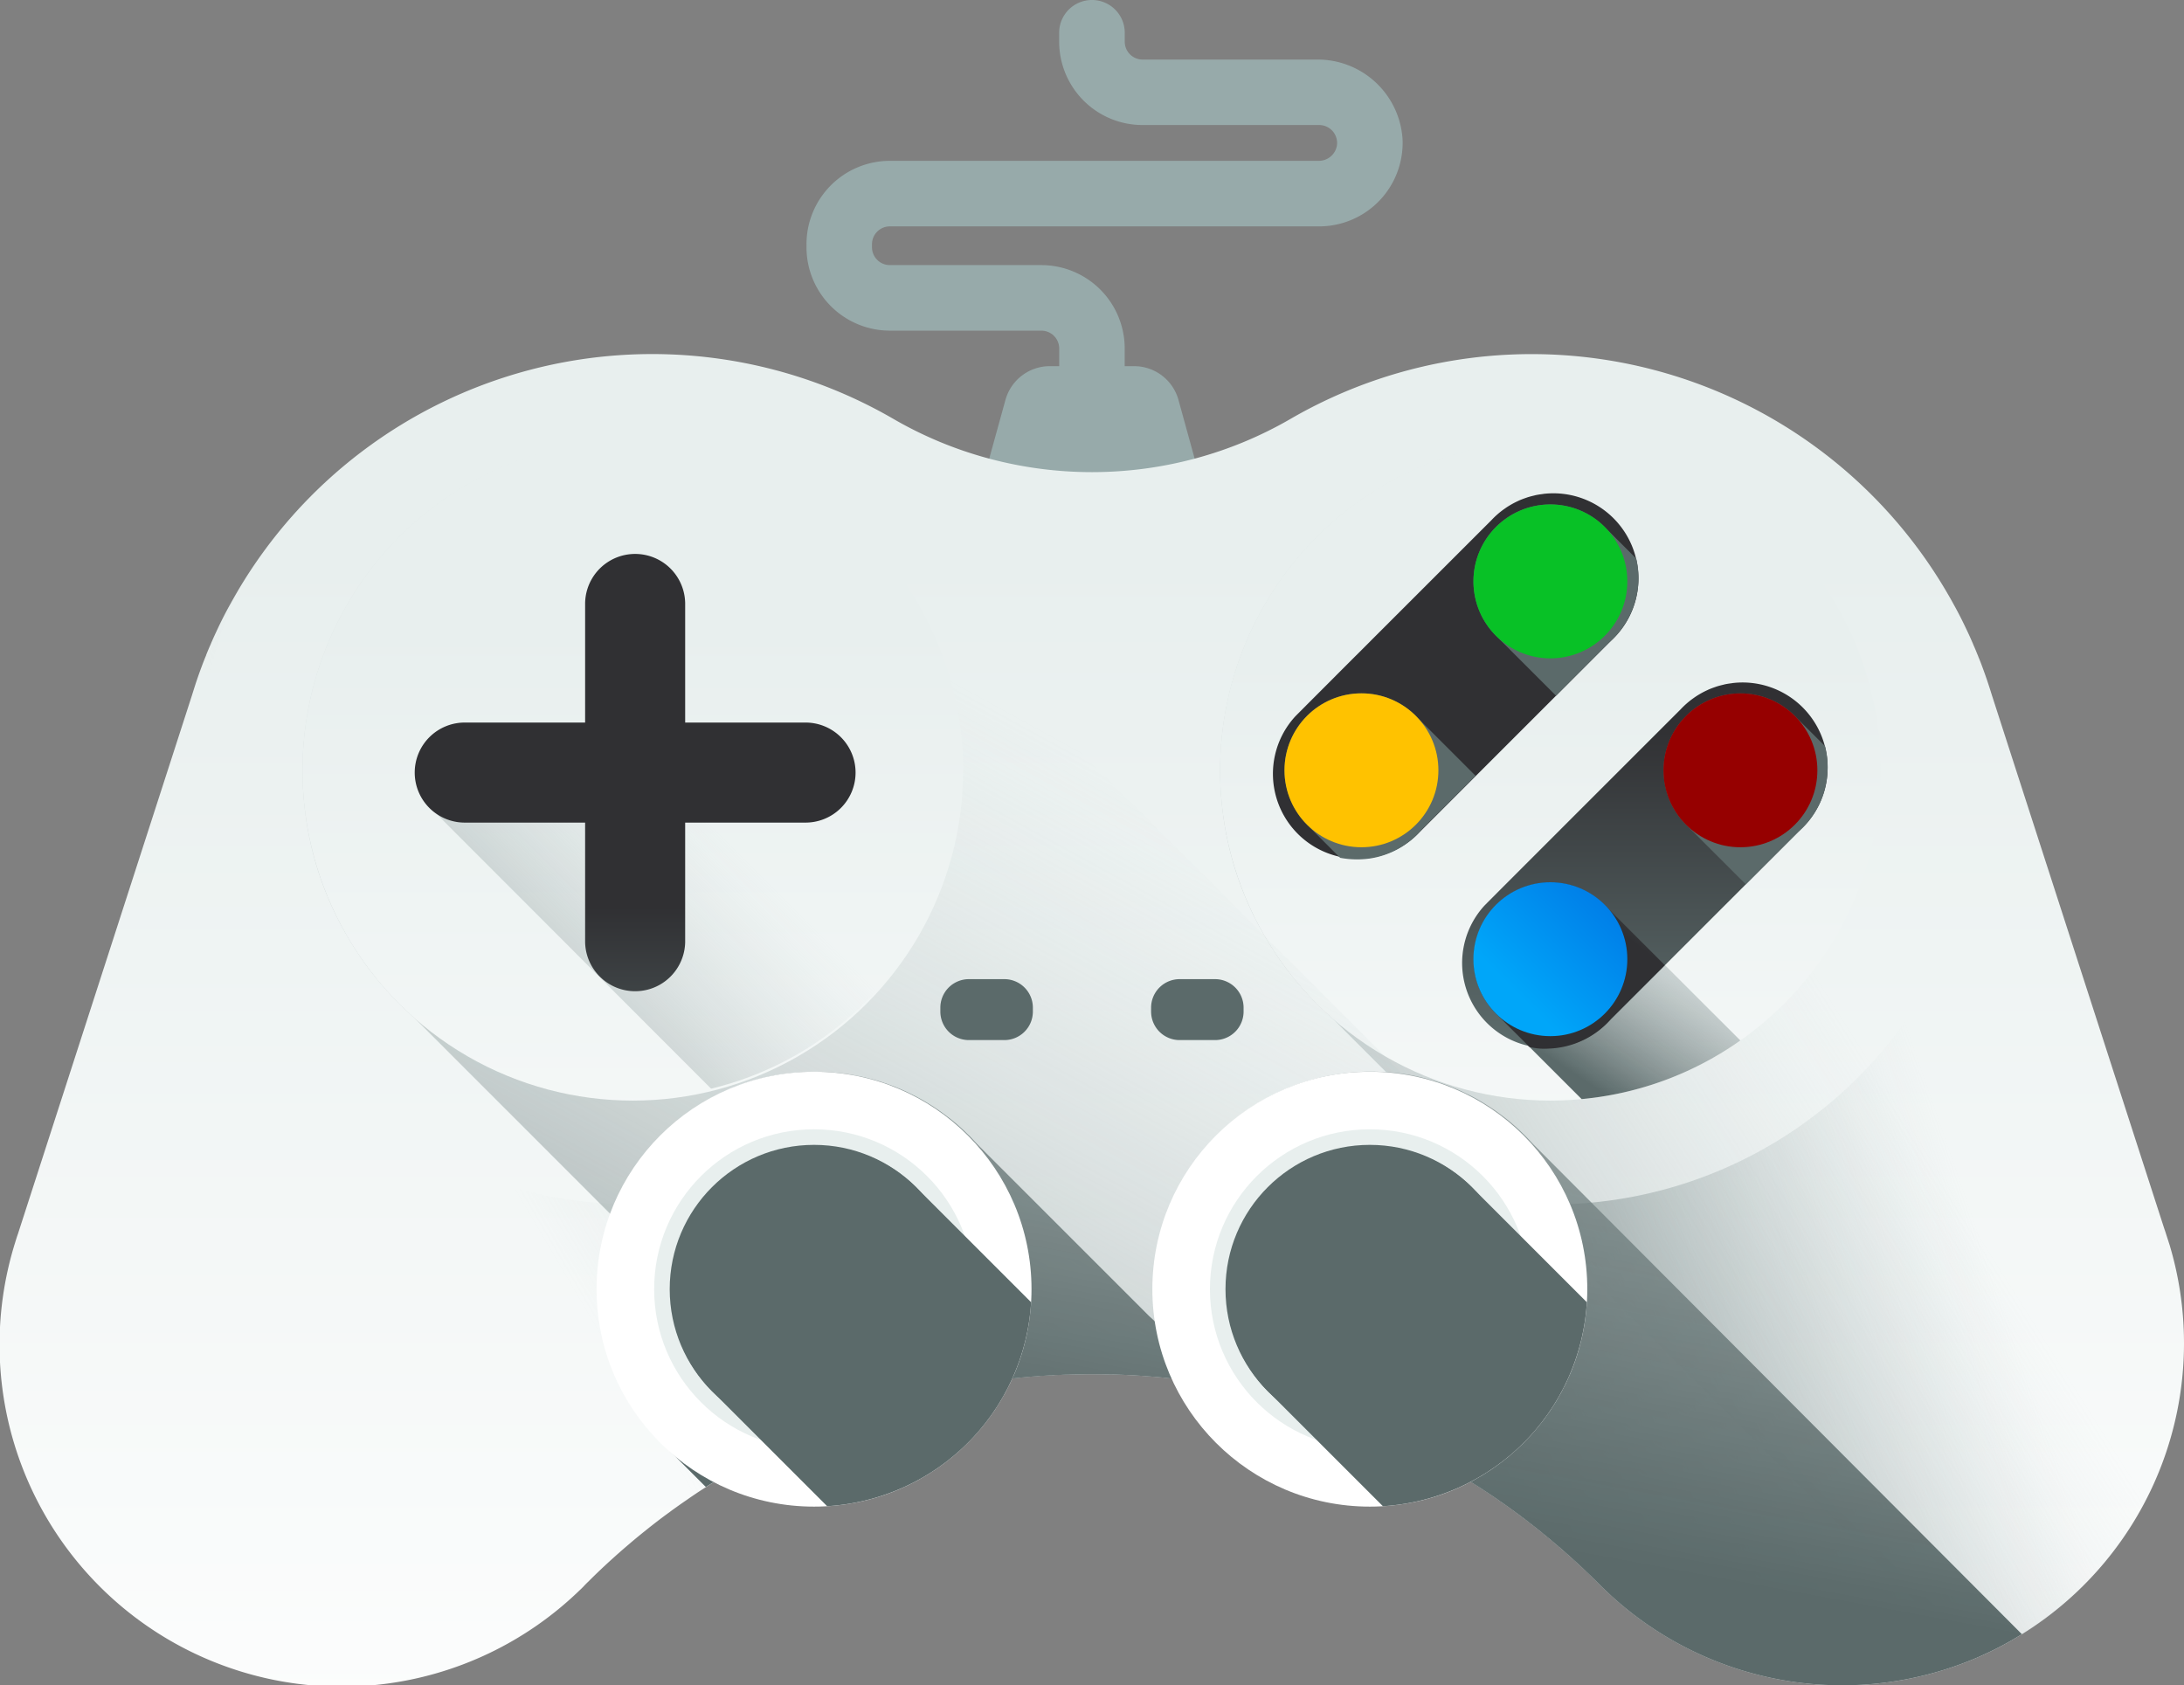 <svg xmlns="http://www.w3.org/2000/svg" xmlns:xlink="http://www.w3.org/1999/xlink" width="142.318" height="109.832" viewBox="0 0 142.318 109.832">
  <rect x="0" y="0" width="142.318" height="109.832" fill="#808080" stroke="none"/>
  <defs>
    <linearGradient id="linear-gradient" x1="0.362" y1="2.795" x2="0.362" y2="4.487" gradientUnits="objectBoundingBox">
      <stop offset="0" stop-color="#97aaaa"/>
      <stop offset="1" stop-color="#e8efee"/>
    </linearGradient>
    <linearGradient id="linear-gradient-2" x1="0.155" y1="5.968" x2="0.155" y2="6.877" xlink:href="#linear-gradient"/>
    <linearGradient id="linear-gradient-3" x1="0.463" y1="1.146" x2="0.463" y2="0.151" gradientUnits="objectBoundingBox">
      <stop offset="0" stop-color="#fff"/>
      <stop offset="1" stop-color="#e8efee"/>
    </linearGradient>
    <linearGradient id="linear-gradient-4" x1="0.244" y1="0.069" x2="1.112" y2="-0.598" gradientUnits="objectBoundingBox">
      <stop offset="0" stop-color="#c2cece" stop-opacity="0"/>
      <stop offset="0.179" stop-color="#afbcbc" stop-opacity="0.18"/>
      <stop offset="1" stop-color="#5b6a6a"/>
    </linearGradient>
    <linearGradient id="linear-gradient-5" x1="0.512" y1="0.05" x2="-0.128" y2="0.34" xlink:href="#linear-gradient-4"/>
    <linearGradient id="linear-gradient-6" x1="0.488" y1="0.274" x2="-0.258" y2="0.864" xlink:href="#linear-gradient-4"/>
    <linearGradient id="linear-gradient-7" x1="0.334" y1="1.575" x2="0.334" y2="0.329" xlink:href="#linear-gradient-3"/>
    <linearGradient id="linear-gradient-8" x1="0.376" y1="0.184" x2="-0.162" y2="0.91" xlink:href="#linear-gradient-4"/>
    <linearGradient id="linear-gradient-9" x1="0.42" y1="1.714" x2="0.42" y2="0.282" xlink:href="#linear-gradient-3"/>
    <linearGradient id="linear-gradient-10" x1="0.619" y1="0.569" x2="-0.044" y2="1.231" xlink:href="#linear-gradient-4"/>
    <linearGradient id="linear-gradient-11" x1="0.38" y1="1.403" x2="0.38" y2="0.808" gradientUnits="objectBoundingBox">
      <stop offset="0" stop-color="#5b6a6a"/>
      <stop offset="1" stop-color="#303033"/>
    </linearGradient>
    <linearGradient id="linear-gradient-12" x1="0.686" y1="-1.789" x2="-0.249" y2="0.383" xlink:href="#linear-gradient-4"/>
    <linearGradient id="linear-gradient-13" x1="0.353" y1="-0.847" x2="0.353" y2="-1.653" xlink:href="#linear-gradient-3"/>
    <linearGradient id="linear-gradient-14" x1="0.3" y1="-2.144" x2="0.3" y2="-1.279" xlink:href="#linear-gradient"/>
    <linearGradient id="linear-gradient-15" x1="0.616" y1="-2.074" x2="0.031" y2="-1.488" xlink:href="#linear-gradient-4"/>
    <linearGradient id="linear-gradient-16" x1="0.278" y1="-1.758" x2="0.278" y2="-2.622" xlink:href="#linear-gradient-11"/>
    <linearGradient id="linear-gradient-17" x1="0.273" y1="-0.847" x2="0.273" y2="-1.653" xlink:href="#linear-gradient-3"/>
    <linearGradient id="linear-gradient-18" x1="0.191" y1="-2.144" x2="0.191" y2="-1.279" xlink:href="#linear-gradient"/>
    <linearGradient id="linear-gradient-19" x1="0.52" y1="-2.074" x2="-0.065" y2="-1.488" xlink:href="#linear-gradient-4"/>
    <linearGradient id="linear-gradient-20" x1="0.158" y1="-1.758" x2="0.158" y2="-2.622" xlink:href="#linear-gradient-11"/>
    <linearGradient id="linear-gradient-21" x1="0.216" y1="1.966" x2="0.216" y2="1.119" xlink:href="#linear-gradient-11"/>
    <linearGradient id="linear-gradient-22" x1="0.221" y1="-0.586" x2="-0.436" y2="0.222" xlink:href="#linear-gradient-4"/>
    <linearGradient id="linear-gradient-23" x1="0.184" y1="0.965" x2="0.184" y2="0.119" xlink:href="#linear-gradient-11"/>
    <linearGradient id="linear-gradient-24" x1="0.242" y1="0.878" x2="-0.567" y2="1.534" xlink:href="#linear-gradient-4"/>
    <linearGradient id="linear-gradient-25" x1="0.368" y1="1.181" x2="-0.1" y2="1.583" xlink:href="#linear-gradient-11"/>
    <linearGradient id="linear-gradient-26" x1="0.38" y1="-0.85" x2="-0.023" y2="-0.387" xlink:href="#linear-gradient-11"/>
    <linearGradient id="linear-gradient-27" x1="0.239" y1="1.691" x2="-0.562" y2="2.492" xlink:href="#linear-gradient-4"/>
    <linearGradient id="linear-gradient-28" x1="-0.441" y1="-0.001" x2="0.333" y2="-0.776" gradientUnits="objectBoundingBox">
      <stop offset="0" stop-color="#00a6f9"/>
      <stop offset="1" stop-color="#0071e2"/>
    </linearGradient>
    <linearGradient id="linear-gradient-29" x1="0.274" y1="0.627" x2="-0.528" y2="1.428" xlink:href="#linear-gradient-4"/>
    <linearGradient id="linear-gradient-30" x1="0.441" y1="3.089" x2="-0.026" y2="3.492" xlink:href="#linear-gradient-11"/>
    <linearGradient id="linear-gradient-31" x1="0.441" y1="1.357" x2="0.038" y2="1.82" xlink:href="#linear-gradient-11"/>
    <linearGradient id="linear-gradient-32" x1="-0.441" y1="4.755" x2="0.333" y2="3.981" gradientUnits="objectBoundingBox">
      <stop offset="0" stop-color="#7bd101"/>
      <stop offset="0.262" stop-color="#5ccd0b"/>
      <stop offset="1" stop-color="#08c126"/>
    </linearGradient>
    <linearGradient id="linear-gradient-33" x1="-0.365" y1="2.377" x2="0.41" y2="1.603" gradientUnits="objectBoundingBox">
      <stop offset="0" stop-color="#ffcf95"/>
      <stop offset="0.427" stop-color="#ffc954"/>
      <stop offset="1" stop-color="#ffc200"/>
    </linearGradient>
    <linearGradient id="linear-gradient-34" x1="-0.518" y1="2.377" x2="0.256" y2="1.603" gradientUnits="objectBoundingBox">
      <stop offset="0" stop-color="#d63305"/>
      <stop offset="1" stop-color="#960000"/>
    </linearGradient>
    <linearGradient id="linear-gradient-35" x1="-0.307" y1="-2.559" x2="-0.307" y2="-4.24" xlink:href="#linear-gradient-11"/>
    <linearGradient id="linear-gradient-36" x1="-0.45" y1="-2.559" x2="-0.45" y2="-4.24" xlink:href="#linear-gradient-11"/>
  </defs>
  <g id="games" transform="translate(0 -58.435)">
    <path id="Path_304" data-name="Path 304" d="M209.8,85.03h-4.271V81.148a1.165,1.165,0,0,0-1.165-1.165h-9.867a5.436,5.436,0,0,1-5.436-5.436v-.194a5.436,5.436,0,0,1,5.436-5.436h27.929a1.2,1.2,0,0,0,1.188-.933,1.167,1.167,0,0,0-1.142-1.4H210.962a5.436,5.436,0,0,1-5.436-5.436V60.57a2.135,2.135,0,0,1,2.135-2.135h0A2.135,2.135,0,0,1,209.8,60.57v.582a1.165,1.165,0,0,0,1.165,1.165h11.35a5.54,5.54,0,0,1,5.586,5.162,5.441,5.441,0,0,1-5.429,5.709H194.494a1.165,1.165,0,0,0-1.165,1.165v.194a1.165,1.165,0,0,0,1.165,1.165h9.867a5.436,5.436,0,0,1,5.436,5.436v3.883h0Z" transform="translate(-136.507)" fill="url(#linear-gradient)"/>
    <path id="Path_305" data-name="Path 305" d="M243.7,153.9H228.322l2.054-7.437a3,3,0,0,1,2.895-2.2h5.48a3,3,0,0,1,2.9,2.2Z" transform="translate(-164.857 -61.965)" fill="url(#linear-gradient-2)"/>
    <path id="Path_306" data-name="Path 306" d="M141.413,199.626a22.3,22.3,0,0,1-9.66,25.252,21.205,21.205,0,0,1-2.5,1.34q-.326.151-.664.291a22.307,22.307,0,0,1-24.27-4.787l-.039-.039-.012-.012-.163-.163c-.148-.148-.295-.291-.443-.435s-.295-.287-.446-.427c-.132-.128-.268-.252-.4-.373-.085-.081-.175-.163-.26-.241-.035-.031-.074-.062-.109-.093a.233.233,0,0,0-.031-.031c-.12-.109-.241-.213-.361-.322-.221-.194-.443-.388-.668-.578-.256-.221-.52-.439-.78-.648-.035-.031-.078-.062-.116-.1a.186.186,0,0,0-.019-.015l-.008-.008s-.008,0-.015-.012l-.225-.178-.058-.046q-.239-.192-.478-.373a.635.635,0,0,0-.058-.043c-.043-.039-.089-.074-.136-.109l-.093-.07a.7.7,0,0,0-.066-.05c-.132-.105-.268-.2-.4-.3-.058-.046-.12-.089-.182-.132-.105-.081-.213-.159-.322-.237-.031-.023-.062-.046-.093-.066-.148-.109-.291-.21-.443-.315-.074-.05-.143-.1-.217-.148a.151.151,0,0,0-.05-.035c-.027-.019-.05-.039-.078-.058h0c-.361-.249-.726-.489-1.091-.726-.093-.062-.187-.12-.284-.183-.078-.05-.159-.1-.241-.148a.357.357,0,0,0-.089-.054v0h0c-.039-.027-.081-.054-.124-.081l-.268-.163c-.136-.085-.272-.167-.412-.245s-.264-.163-.4-.241c-.012-.008-.023-.012-.035-.019s-.05-.031-.081-.046l-.143-.081c-.295-.171-.59-.334-.889-.5,0,0-.012,0-.015-.012h0c-.3-.163-.61-.326-.916-.481-.178-.093-.357-.182-.536-.272-.151-.078-.3-.152-.458-.225a.156.156,0,0,0-.035-.019s0,0,0,0c-.116-.058-.229-.113-.346-.167a.054.054,0,0,0-.023-.008c-.085-.043-.175-.085-.264-.128l-.567-.256c-.085-.043-.175-.081-.26-.116l-.225-.1a.051.051,0,0,0-.031-.012.015.015,0,0,0-.015-.008c-.043-.019-.089-.039-.132-.062-.078-.031-.159-.066-.241-.1l-.113-.046h0c-.019-.008-.039-.019-.054-.027h0c-.089-.039-.178-.074-.268-.109-.05-.023-.1-.043-.148-.062-.066-.027-.132-.054-.2-.078-.132-.054-.264-.109-.4-.159l-.249-.1a.5.5,0,0,1-.07-.027c-.241-.089-.481-.182-.726-.268l-.124-.046c-.311-.113-.625-.221-.94-.33l-.384-.128c-.229-.074-.454-.143-.684-.213l-.454-.14c-.237-.07-.47-.136-.707-.206-.054-.015-.105-.031-.155-.043-.225-.062-.45-.124-.675-.178h0a.028.028,0,0,0-.023-.008.014.014,0,0,0-.012,0c-.237-.062-.474-.124-.714-.183l-.446-.1c-.21-.05-.423-.1-.633-.143s-.4-.089-.606-.128l-.446-.093c-.256-.05-.513-.1-.773-.143-.124-.019-.249-.043-.373-.066-.319-.054-.641-.105-.959-.151-.575-.085-1.153-.159-1.728-.221-.217-.027-.435-.046-.648-.07-.33-.031-.66-.058-.994-.081-.1-.012-.2-.019-.3-.023-.307-.023-.613-.043-.924-.054-.342-.019-.684-.031-1.021-.039-.07,0-.136,0-.2,0-.357-.012-.714-.015-1.072-.015h-.027c-.237,0-.47,0-.7.008h-.105c-.109,0-.213,0-.322.008h-.074c-.035,0-.074,0-.109,0a.358.358,0,0,0-.066,0c-.1,0-.206,0-.307.008-.12,0-.237.008-.357.015l-.272.012c-.046,0-.093,0-.14.008a.317.317,0,0,0-.085.008.99.99,0,0,0-.151.008.8.8,0,0,0-.1,0c-.163.008-.326.019-.489.031-.019,0-.043,0-.062,0-.035,0-.07,0-.105.008h0l-.284.023-.578.046c-.023,0-.046,0-.07.008-.089.008-.175.015-.26.027-.178.015-.353.035-.528.054v0s0,0,0,0h0a.575.575,0,0,0-.081.008c-.105.008-.21.019-.311.035-.3.035-.6.074-.893.116l-.093.012a.383.383,0,0,0-.066.008l-.155.023a.022.022,0,0,0-.015,0c-.124.015-.245.031-.369.054h-.008l-.284.046c-.113.015-.225.035-.338.054-.291.046-.578.1-.87.155-.151.027-.3.058-.45.085-.12.023-.237.046-.353.074a.107.107,0,0,0-.05.012,1.283,1.283,0,0,0-.171.035c-.066.012-.132.027-.194.039s-.116.027-.171.039h0c-.058.012-.12.027-.175.039a.593.593,0,0,0-.078.015c-.1.023-.19.043-.284.066l-.2.046-.093.023-.338.081c-.027.008-.054.012-.081.019-.14.035-.28.07-.419.109a1.023,1.023,0,0,0-.109.027.267.267,0,0,0-.05.015h0c-.4.1-.8.213-1.192.326-.046.015-.093.027-.14.043l-.046.012c-.039.012-.078.023-.116.039,0,0,0,0,0,0-.043.012-.089.023-.132.039-.213.062-.423.128-.637.2-.113.031-.225.07-.338.109-.237.074-.47.151-.7.233-.07.023-.136.046-.2.066l-.167.058c-.054.019-.109.039-.163.062-.151.05-.307.105-.454.163l-.159.058c-.046.015-.1.035-.143.054-.1.035-.2.074-.3.113-.066.023-.132.05-.2.074-.113.046-.221.089-.33.136-.078.027-.151.058-.225.089a.964.964,0,0,0-.113.043.57.57,0,0,0-.085.039c-.062.023-.124.046-.187.074-.148.058-.291.12-.431.182-.05.023-.105.043-.155.066s-.081.035-.12.054h0a.507.507,0,0,0-.066.031c-.05.019-.1.043-.151.062s-.105.046-.159.074c-.089.039-.178.078-.264.116-.256.116-.508.233-.761.353-.07.031-.136.066-.2.1a.9.9,0,0,0-.109.05s0,0,0,0c-.085.039-.167.081-.252.128-.066.031-.128.062-.19.093a.884.884,0,0,0-.136.07.094.094,0,0,0-.043.023,1.921,1.921,0,0,0-.182.085l-.315.163c-.532.272-1.056.559-1.576.854-.182.1-.369.21-.551.319l-.167.1c-.1.058-.2.12-.3.178l-.132.085a.067.067,0,0,0-.027.015c-.05.027-.1.058-.144.085s-.081.05-.12.074c-.062.035-.12.074-.182.116-.182.109-.361.221-.54.338q-.646.408-1.273.85c-.229.155-.458.315-.684.478-.031.023-.062.043-.093.066-.109.078-.217.155-.322.237-.249.178-.493.361-.738.547,0,0-.008,0-.008.008-.3.229-.594.458-.889.7-.05.035-.1.078-.148.116-.287.233-.575.47-.858.714-.225.19-.446.381-.668.578-.12.105-.241.213-.361.322-.268.241-.536.485-.8.738-.143.132-.287.272-.427.408s-.28.276-.419.415a.428.428,0,0,1-.043.039l-.159.159c-.035.039-.07.074-.1.109-.085.085-.171.171-.256.26.035-.043.078-.085.116-.124A22.29,22.29,0,0,1,.986,199.358c.058-.194.12-.388.187-.578l11.337-35.09c.074-.237.148-.474.225-.71.031-.1.066-.2.1-.3.074-.221.151-.439.233-.66.015-.043.031-.089.05-.136.1-.272.206-.543.319-.815a.014.014,0,0,1,0-.012c.093-.237.194-.474.3-.71.023-.058.046-.116.074-.175.116-.268.241-.536.365-.8q.39-.833.839-1.638c.148-.268.3-.532.454-.8A31.341,31.341,0,0,1,58.2,145.668a25.62,25.62,0,0,0,6.263,2.6,25.909,25.909,0,0,0,13.387,0,25.624,25.624,0,0,0,6.263-2.6,31.341,31.341,0,0,1,42.727,11.271c.155.264.307.528.454.8.3.536.578,1.083.839,1.638.124.26.249.528.365.8.039.081.074.167.105.249.089.194.171.392.249.59a1.458,1.458,0,0,1,.07.178c.1.229.187.462.272.695.221.594.423,1.2.61,1.809l1.569,4.861,9.652,29.868c.012.035.023.066.035.1,0,.012.008.019.012.031l.322,1C141.4,199.575,141.405,199.6,141.413,199.626Z" transform="translate(0 -59.943)" fill="url(#linear-gradient-3)"/>
    <path id="Path_307" data-name="Path 307" d="M54.685,251.12c-.109.039-.217.081-.322.124a1.578,1.578,0,0,0-.175.07c-.008,0-.015,0-.023,0-.113.046-.221.089-.33.136-.078.027-.151.058-.225.089a.961.961,0,0,0-.113.043c-.093.035-.182.074-.272.113-.148.058-.291.12-.431.182-.05.023-.1.043-.155.066a1.363,1.363,0,0,0-.132.054c-.21.093-.423.187-.633.284-.252.113-.508.229-.761.353-.012,0-.023.012-.035.015a1.675,1.675,0,0,0-.167.081.905.905,0,0,0-.109.05s0,0,0,0q-.221.105-.443.221c-.046.019-.093.043-.14.066-.074.035-.148.074-.221.113l-.315.163-.074.039q-.757.39-1.5.815c-.182.1-.369.21-.551.319l-.167.1c-.2.116-.4.241-.606.365-.043.023-.081.05-.12.074l-.054.031c-.043.027-.085.054-.132.081-.178.113-.357.225-.536.342q-.646.408-1.273.85c-.229.155-.458.315-.684.478-.031.023-.062.043-.093.066-.109.078-.217.155-.322.237-.248.178-.493.361-.738.547,0,0-.008,0-.008.008-.3.229-.594.458-.889.7-.05.035-.1.078-.148.116-.287.233-.575.47-.858.714-.225.19-.446.38-.668.578-.12.105-.241.213-.361.322-.268.241-.536.485-.8.738-.229.213-.458.435-.684.652a.738.738,0,0,1-.054.058l-.151.151c-.128.124-.252.252-.377.381l-.023.023A22.288,22.288,0,0,1,.986,239.578c.058-.194.12-.388.187-.578l11.337-35.09c.074-.237.148-.474.225-.71.031-.1.066-.2.1-.3.074-.221.151-.439.233-.66.015-.043.031-.089.05-.136.1-.272.206-.543.319-.815a.014.014,0,0,1,0-.012c.093-.237.194-.474.3-.71.023-.058.046-.116.074-.175.116-.268.241-.536.365-.8q.4-.833.839-1.638c.148-.268.3-.532.454-.8A28.3,28.3,0,0,0,39.071,237c.311.023.621.039.936.054.415.019.835.027,1.254.027.458,0,.916-.012,1.37-.035.571-.027,1.134-.07,1.7-.136q.7-.07,1.386-.187a27.976,27.976,0,0,0,2.99-.641Z" transform="translate(0 -100.163)" fill="url(#linear-gradient-4)"/>
    <path id="Path_308" data-name="Path 308" d="M359.368,265.1a21.209,21.209,0,0,1-2.5,1.34q-.326.151-.664.291a22.307,22.307,0,0,1-24.27-4.787l-.039-.039-.012-.012-.163-.163c-.148-.148-.295-.291-.443-.435s-.3-.287-.446-.427c-.132-.128-.268-.252-.4-.373-.085-.081-.175-.163-.26-.241-.046-.043-.093-.085-.14-.124-.12-.109-.241-.214-.361-.322-.221-.2-.443-.388-.668-.578-.256-.221-.52-.439-.78-.648-.035-.031-.078-.062-.116-.1a.187.187,0,0,0-.019-.015l-.008-.008a.048.048,0,0,1-.015-.012l-.225-.178-.058-.046q-.239-.192-.478-.373c-.062-.054-.128-.1-.19-.151,0,0,0,0,0,0l-.093-.07a.692.692,0,0,0-.066-.05c-.132-.105-.268-.2-.4-.3-.058-.046-.12-.089-.182-.132-.105-.081-.213-.159-.322-.237-.031-.023-.062-.046-.093-.066l-.443-.315c-.074-.05-.143-.1-.217-.148a.152.152,0,0,0-.05-.035l-.081-.058c-.361-.249-.726-.489-1.091-.726-.093-.062-.187-.12-.284-.183s-.217-.136-.326-.206h0v0c-.043-.023-.085-.05-.128-.078l-.268-.163c-.272-.167-.54-.326-.811-.485-.012-.008-.023-.012-.035-.019s-.05-.031-.081-.046l-.143-.081c-.3-.175-.6-.342-.9-.508h0c-.3-.167-.61-.326-.916-.481-.178-.093-.357-.182-.536-.272-.151-.078-.307-.151-.458-.225a.154.154,0,0,0-.035-.019s0,0,0,0c-.116-.058-.229-.113-.346-.167-.1-.046-.194-.089-.287-.136l-.567-.256c-.085-.043-.175-.081-.26-.116s-.163-.074-.245-.109l-.159-.07c-.078-.031-.159-.066-.241-.1l-.113-.046h0a.42.42,0,0,0-.058-.027c-.089-.039-.178-.074-.268-.109-.05-.023-.1-.043-.148-.062-.066-.027-.132-.054-.2-.078-.132-.054-.264-.109-.4-.159-.081-.031-.163-.066-.249-.1a.5.5,0,0,1-.07-.027c-.089-.035-.183-.07-.276-.105l5.983-15.033a28.049,28.049,0,0,0,2.99.641.293.293,0,0,0,.081.012c.431.074.866.128,1.3.175.291.035.582.062.873.085.276.019.551.039.831.05.062,0,.12.008.182.008.392.019.784.027,1.18.027.419,0,.839-.008,1.254-.027.443-.019.881-.05,1.32-.089a28.28,28.28,0,0,0,25.71-28.167c0-.722-.027-1.44-.081-2.147a28.172,28.172,0,0,0-2.415-9.5c.155.264.307.528.454.8.295.536.575,1.083.839,1.638.124.26.249.528.365.8.039.081.074.167.105.249.089.194.171.392.249.59a1.457,1.457,0,0,1,.07.178c.1.229.187.462.272.695.221.594.423,1.2.61,1.809l1.569,4.861,9.652,29.868c.012.035.023.066.035.1l.334,1.033c.008.023.015.046.023.074a22.3,22.3,0,0,1-9.66,25.252Z" transform="translate(-227.615 -100.162)" fill="url(#linear-gradient-5)"/>
    <path id="Path_309" data-name="Path 309" d="M347.928,214.165a22.3,22.3,0,0,1-9.66,25.252,21.206,21.206,0,0,1-2.5,1.34q-.326.151-.664.291l-29.135-29.134-.594-.594-8.514-8.514,0,0-3.494-3.494a.178.178,0,0,1-.027-.027c-.28-.248-.555-.5-.819-.761q-.2-.2-.4-.4-.588-.6-1.122-1.246c-.353-.423-.687-.854-1.006-1.3a.082.082,0,0,1-.019-.031c-.373-.528-.722-1.068-1.044-1.627-.152-.252-.291-.508-.431-.769-.085-.167-.171-.334-.256-.5-.078-.151-.151-.311-.225-.466-.05-.109-.1-.217-.148-.326s-.105-.237-.155-.357-.113-.268-.167-.4c-.206-.513-.392-1.04-.559-1.572q-.093-.3-.175-.594c-.05-.187-.1-.373-.148-.559-.074-.3-.143-.606-.206-.912-.039-.175-.07-.349-.1-.528-.039-.2-.07-.408-.1-.613-.023-.143-.043-.287-.058-.435a20.909,20.909,0,0,1-.178-2.76,21.524,21.524,0,0,1,21.525-21.525c.256,0,.508,0,.761.015.148,0,.295.008.439.019q.28.012.559.035c.33.027.664.062.99.105.152.019.3.039.446.062.062.008.124.015.183.027.109.015.217.035.322.054.361.062.719.132,1.072.213.159.035.322.074.481.116.373.093.742.194,1.107.307l.043.012c.338.109.672.221,1,.342a.963.963,0,0,1,.113.043c.155.058.311.116.462.178.178.07.353.14.528.217s.326.143.489.217a.547.547,0,0,1,.07.031c.155.074.315.148.466.225.182.085.361.178.54.276.155.081.307.167.458.252.167.093.326.187.489.284s.322.194.478.295a20.849,20.849,0,0,1,1.833,1.3,21.651,21.651,0,0,1,2.838,2.691l.058.058,12,12.009,2.116,2.116,9.652,29.868c.012.035.023.066.035.1l.334,1.033C347.912,214.114,347.92,214.138,347.928,214.165Z" transform="translate(-206.515 -74.482)" fill="url(#linear-gradient-6)"/>
    <circle id="Ellipse_14" data-name="Ellipse 14" cx="21.526" cy="21.526" r="21.526" transform="translate(79.502 87.11)" fill="url(#linear-gradient-7)"/>
    <path id="Path_310" data-name="Path 310" d="M154.474,214.783l25.978,25.978q-.326.151-.664.291a22.307,22.307,0,0,1-24.27-4.787c.1.1.194.2.291.3-.109-.113-.221-.225-.33-.338l-.012-.012-.163-.163c-.291-.291-.59-.578-.889-.862-.132-.124-.264-.249-.4-.373s-.245-.225-.369-.334a.233.233,0,0,0-.031-.031c-.12-.109-.241-.213-.361-.322-.221-.194-.443-.388-.668-.578-.256-.221-.52-.439-.78-.648-.035-.031-.078-.062-.116-.1a.188.188,0,0,0-.019-.015l-.008-.008s-.008,0-.015-.012l-.225-.178-.058-.046q-.239-.192-.478-.373c-.062-.054-.128-.1-.19-.152,0,0,0,0,0,0l-.093-.07a.692.692,0,0,0-.066-.05c-.132-.105-.268-.2-.4-.3-.058-.046-.12-.089-.182-.132-.105-.081-.213-.159-.322-.237-.031-.023-.062-.046-.093-.066l-.443-.315c-.074-.05-.143-.1-.217-.148-.043-.035-.085-.062-.128-.093h0c-.361-.248-.726-.489-1.091-.726-.175-.113-.35-.225-.524-.33a.357.357,0,0,0-.089-.054v0h0c-.039-.027-.081-.054-.124-.081l-.268-.163c-.136-.085-.272-.167-.412-.245s-.264-.163-.4-.241c-.012-.008-.023-.012-.035-.019s-.05-.031-.081-.046l-.143-.081c-.295-.171-.59-.334-.889-.5l-.019-.012c-.3-.163-.61-.326-.916-.481-.178-.093-.357-.182-.536-.272-.151-.078-.307-.151-.458-.225a.156.156,0,0,0-.035-.019s0,0,0,0c-.116-.058-.229-.113-.346-.167a.054.054,0,0,0-.023-.008c-.276-.132-.555-.26-.831-.384-.163-.074-.322-.143-.485-.213a.051.051,0,0,0-.031-.012.015.015,0,0,0-.015-.008c-.124-.058-.249-.109-.373-.163l-.113-.046c-.019-.008-.039-.019-.058-.027h0c-.089-.039-.178-.074-.268-.109-.05-.023-.1-.043-.148-.062-.066-.027-.132-.054-.2-.078-.132-.054-.264-.109-.4-.159-.081-.031-.163-.066-.249-.1a.5.5,0,0,1-.07-.027c-.241-.089-.481-.182-.726-.268l-.124-.046c-.311-.113-.625-.221-.94-.33l-.384-.128c-.229-.074-.454-.143-.684-.213l-.454-.14c-.237-.07-.47-.14-.707-.206-.054-.015-.105-.031-.155-.043-.225-.062-.45-.124-.675-.178h0a.028.028,0,0,0-.023-.008.014.014,0,0,0-.012,0c-.237-.066-.474-.124-.714-.183-.148-.039-.3-.074-.446-.1-.21-.05-.423-.1-.633-.143s-.4-.089-.606-.128c-.148-.035-.3-.062-.446-.093-.256-.05-.516-.1-.773-.143-.124-.019-.249-.043-.373-.066-.319-.054-.641-.105-.959-.151-.575-.085-1.153-.159-1.728-.221-.217-.027-.435-.046-.648-.07-.33-.031-.664-.058-.994-.081-.1-.012-.2-.019-.3-.023-.307-.023-.617-.043-.924-.054-.338-.019-.68-.031-1.021-.039-.07,0-.136,0-.2,0-.357-.012-.714-.015-1.072-.015h-.027c-.233,0-.47,0-.7.008h-.167c-.113,0-.221,0-.334.008-.035,0-.074,0-.109,0a.358.358,0,0,0-.066,0q-.332.006-.664.023l-.272.012c-.078,0-.151.008-.225.015a.99.99,0,0,0-.151.008c-.194.008-.392.019-.586.035-.019,0-.043,0-.062,0-.035,0-.07,0-.105.008h0l-.284.023c-.217.015-.435.035-.648.054-.089.008-.175.015-.26.027-.178.015-.353.035-.528.058,0,0,0,0,0,0h0a.575.575,0,0,0-.081.008c-.105.008-.21.023-.311.035-.3.035-.6.074-.893.116l-.093.012a.383.383,0,0,0-.066.008l-.155.023a.022.022,0,0,0-.015,0c-.124.015-.248.035-.369.054-.1.015-.194.027-.291.046-.113.015-.225.035-.338.054-.291.046-.578.1-.87.155-.151.027-.3.058-.45.085-.12.023-.237.046-.353.074a.107.107,0,0,0-.05.012,1.283,1.283,0,0,0-.171.035c-.066.012-.132.027-.194.039s-.116.023-.171.039h0c-.058.012-.12.027-.175.039-.027,0-.054.012-.078.015-.1.023-.19.043-.284.066l-.2.046-.093.023-.338.081c-.027.008-.054.012-.081.019-.14.035-.28.07-.419.109a1.022,1.022,0,0,0-.109.027l-.05.012v0h0c-.4.1-.8.213-1.192.326-.046.015-.093.027-.14.043l-.046.012c-.039.012-.081.023-.12.039s-.089.023-.132.039c-.213.062-.423.128-.637.2-.113.031-.225.07-.338.109-.233.074-.47.151-.7.233-.07.023-.136.046-.2.066s-.113.039-.167.058-.109.039-.163.062c-.151.05-.3.105-.454.163l-.159.058c-.046.015-.1.035-.143.054a1.4,1.4,0,0,0-.163.066c-.225.081-.446.167-.668.256-.078.027-.151.058-.225.089L94.9,215.954,94,215.061l-3.048-3.048-.684-.684L78.257,199.313a.179.179,0,0,1-.027-.027c-.276-.245-.547-.493-.808-.753h0s-.008,0-.008-.008q-.2-.2-.4-.4-.588-.6-1.122-1.246c-.353-.423-.687-.854-1.006-1.3a.082.082,0,0,1-.019-.031,21.969,21.969,0,0,1-1.475-2.4c-.085-.167-.171-.334-.256-.5-.078-.151-.151-.311-.225-.466-.05-.109-.1-.217-.148-.326s-.105-.237-.155-.357-.113-.268-.167-.4c-.206-.513-.392-1.04-.559-1.572q-.093-.3-.175-.594c-.05-.187-.1-.373-.148-.559-.074-.3-.143-.606-.206-.912-.039-.175-.07-.349-.1-.528-.039-.2-.07-.408-.1-.613-.023-.143-.043-.287-.058-.435a20.91,20.91,0,0,1-.178-2.76A21.524,21.524,0,0,1,92.44,161.6c.256,0,.508,0,.761.015.148,0,.295.008.439.019q.28.012.559.035c.33.027.664.062.99.105.151.019.3.039.446.062.062.008.124.015.182.027.109.015.217.035.322.054.361.062.719.132,1.072.213.159.035.322.074.481.116.373.093.742.194,1.107.307l.043.012c.338.109.672.221,1,.342a.967.967,0,0,1,.113.043c.155.058.311.116.462.178.178.07.353.14.528.217s.326.143.489.217a.529.529,0,0,1,.07.031c.155.074.315.148.466.225.182.085.361.178.54.276.155.081.307.167.458.252.167.093.326.187.489.284s.322.194.478.295a20.85,20.85,0,0,1,1.833,1.3,21.654,21.654,0,0,1,2.838,2.691l.058.058,24.953,24.953,7.823,7.823,1.184,1.184,8.324,8.324.128.128Z" transform="translate(-51.203 -74.488)" fill="url(#linear-gradient-8)"/>
    <circle id="Ellipse_15" data-name="Ellipse 15" cx="21.526" cy="21.526" r="21.526" transform="translate(19.711 87.11)" fill="url(#linear-gradient-9)"/>
    <path id="Path_311" data-name="Path 311" d="M132.333,207.365l-18.078-18.071a3.26,3.26,0,0,0-5.78,2.067v7.787h-7.787a3.26,3.26,0,0,0-2.067,5.78l18.066,18.08A21.213,21.213,0,0,0,132.333,207.365Z" transform="translate(-70.347 -93.624)" fill="url(#linear-gradient-10)"/>
    <path id="Path_312" data-name="Path 312" d="M122.782,199.149h-7.787v-7.787a3.26,3.26,0,0,0-6.519,0v7.787h-7.787a3.26,3.26,0,1,0,0,6.519h7.787v7.787a3.26,3.26,0,0,0,6.519,0v-7.787h7.787a3.26,3.26,0,1,0,0-6.519Z" transform="translate(-70.347 -93.624)" fill="url(#linear-gradient-11)"/>
    <path id="Path_313" data-name="Path 313" d="M232.738,346.365a21.215,21.215,0,0,1-2.5,1.34q-.326.151-.664.291a22.307,22.307,0,0,1-24.27-4.787c.1.1.194.2.291.3-.109-.113-.221-.225-.33-.338l-.012-.012-.163-.163c-.291-.291-.59-.578-.889-.862-.132-.124-.264-.249-.4-.373s-.245-.225-.369-.334a.233.233,0,0,0-.031-.031c-.12-.109-.241-.213-.361-.322-.221-.194-.443-.388-.668-.578-.256-.221-.52-.439-.78-.648-.035-.031-.078-.062-.116-.1a.189.189,0,0,0-.019-.015l-.008-.008s-.008,0-.015-.012l-.225-.178-.058-.046q-.239-.192-.478-.373a.634.634,0,0,0-.058-.043c-.043-.039-.085-.07-.132-.109,0,0,0,0,0,0l-.093-.07a.692.692,0,0,0-.066-.05l-.4-.3c-.058-.046-.12-.089-.182-.132-.105-.081-.213-.159-.322-.237-.031-.023-.062-.046-.093-.066l-.443-.315c-.074-.05-.143-.1-.217-.148-.043-.035-.085-.062-.128-.093h0c-.361-.249-.726-.489-1.091-.726-.175-.113-.35-.225-.524-.33a.357.357,0,0,0-.089-.054v0h0c-.039-.027-.081-.054-.124-.081l-.268-.163c-.136-.085-.272-.167-.412-.245s-.287-.175-.435-.26c-.023-.012-.05-.031-.081-.046l-.143-.081c-.295-.171-.59-.334-.889-.5l-.019-.012c-.3-.163-.61-.326-.916-.481-.178-.093-.357-.182-.536-.272-.152-.078-.307-.151-.458-.225a.155.155,0,0,0-.035-.019s0,0,0,0c-.116-.058-.229-.113-.346-.167a.054.054,0,0,0-.023-.008c-.276-.132-.555-.26-.831-.384-.163-.074-.322-.143-.485-.213a.051.051,0,0,0-.031-.012.015.015,0,0,0-.015-.008c-.124-.058-.248-.109-.373-.163l-.113-.046c-.019-.008-.039-.019-.058-.027h0c-.089-.039-.178-.074-.268-.109-.05-.023-.1-.043-.148-.062-.066-.027-.132-.054-.2-.078-.132-.054-.264-.109-.4-.159-.081-.031-.163-.066-.249-.1a.5.5,0,0,1-.07-.027c-.241-.089-.481-.182-.726-.268l-.124-.046c-.311-.113-.625-.221-.94-.33l-.384-.128c-.229-.074-.454-.143-.684-.213l-.454-.14c-.287-.085-.575-.167-.862-.249-.225-.062-.45-.124-.675-.178h0a.028.028,0,0,0-.023-.008.014.014,0,0,0-.012,0c-.237-.066-.474-.124-.714-.183-.148-.039-.3-.074-.446-.1-.21-.05-.423-.1-.633-.143s-.4-.089-.606-.128c-.148-.035-.3-.062-.446-.093-.256-.05-.516-.1-.773-.143-.124-.02-.248-.043-.373-.066-.319-.054-.641-.105-.959-.151-.575-.085-1.153-.159-1.728-.221-.217-.027-.435-.046-.648-.07-.33-.031-.664-.058-.994-.081-.1-.012-.2-.019-.3-.023-.307-.023-.617-.043-.924-.054-.338-.019-.68-.031-1.021-.039-.07,0-.136,0-.2,0-.357-.012-.714-.015-1.072-.015h-.027c-.237,0-.47,0-.7.008h-.167c-.085,0-.175,0-.26.008h-.074c-.035,0-.074,0-.109,0l-.373.012c-.12,0-.237.008-.357.015l-.272.012c-.046,0-.093,0-.14.008-.078,0-.159.008-.237.015a.81.81,0,0,0-.1,0c-.163.008-.326.019-.489.031-.019,0-.043,0-.062,0a.958.958,0,0,0-.105.008h0l-.284.023c-.194.012-.388.031-.578.046-.023,0-.046,0-.07.008-.089.008-.175.015-.26.027-.178.015-.353.035-.528.054a0,0,0,0,0,0,0h0a.574.574,0,0,0-.081.008c-.105.008-.21.023-.311.035-.3.035-.6.074-.893.116a.764.764,0,0,0-.093.012.382.382,0,0,0-.066.008l-.155.023a.022.022,0,0,0-.015,0c-.124.015-.248.035-.369.054h-.008l-.284.046c-.113.015-.225.035-.338.054-.291.046-.578.1-.87.155-.151.027-.3.058-.45.085-.12.023-.237.046-.353.074a.107.107,0,0,0-.05.012,1.168,1.168,0,0,0-.171.035c-.066.012-.132.027-.194.039s-.116.027-.171.039h0c-.058.012-.12.027-.175.039-.027,0-.054.012-.078.015-.1.023-.19.043-.284.066l-.2.046-.093.023-.338.081c-.027.008-.054.012-.081.019-.14.035-.28.07-.419.109a1.009,1.009,0,0,0-.109.027l-.05.012,0,0c-.4.1-.8.213-1.192.326-.046.015-.093.027-.14.043s-.109.031-.163.05c0,0,0,0,0,0-.043.012-.089.023-.132.039-.213.062-.423.128-.637.2-.113.031-.225.07-.338.109-.237.074-.47.151-.7.233-.07.023-.136.046-.2.066s-.113.039-.167.058-.109.039-.163.062c-.151.05-.307.105-.454.163l-.159.058c-.046.015-.1.035-.143.054a1.4,1.4,0,0,0-.163.066c-.105.035-.21.074-.315.116-.12.046-.237.093-.353.14-.078.027-.151.058-.225.089l-.2.081q-.309.122-.617.256c-.05.023-.105.043-.155.066s-.081.035-.12.054h0a.513.513,0,0,0-.066.031c-.105.043-.206.089-.311.136-.089.039-.178.078-.264.116-.256.116-.508.233-.761.353-.07.031-.136.066-.2.1-.035.015-.07.035-.105.054-.089.039-.175.081-.26.124-.066.031-.128.062-.19.093a.889.889,0,0,0-.136.07.094.094,0,0,0-.043.023c-.167.078-.334.163-.5.249-.532.272-1.056.559-1.576.854-.182.1-.369.21-.551.319l-.167.1c-.144.085-.291.175-.435.264a.067.067,0,0,0-.027.015c-.05.027-.1.058-.144.085s-.081.05-.12.074c-.019.012-.039.023-.054.031-.043.031-.085.054-.128.085-.182.109-.361.221-.54.338l-2.31-2.31-.023-.023c-.043-.039-.085-.078-.128-.12s-.093-.081-.14-.128c-.089-.081-.178-.167-.264-.252s-.171-.171-.256-.26-.175-.182-.26-.276c-.241-.268-.474-.543-.695-.827s-.439-.586-.641-.889c-.066-.105-.132-.206-.2-.311q-.291-.466-.547-.955c-.225-.435-.431-.885-.613-1.343l0,0c-.085-.229-.171-.462-.249-.695-.043-.116-.078-.237-.116-.357s-.07-.237-.105-.357-.066-.245-.093-.365-.062-.245-.089-.369v0c-.027-.12-.05-.241-.074-.365-.019-.081-.031-.163-.046-.249s-.027-.155-.039-.233-.027-.182-.039-.272c-.019-.124-.035-.252-.046-.38-.008-.058-.015-.116-.019-.178-.008-.093-.019-.19-.023-.284-.019-.233-.031-.466-.039-.7,0-.128,0-.26,0-.392a14.2,14.2,0,0,1,.877-4.927c.081-.213.163-.423.252-.629a14.17,14.17,0,0,1,13.041-8.615c.132,0,.264,0,.392,0,.233.008.47.019.7.039l.284.023c.062,0,.12.012.178.019.128.012.256.027.381.046.089.012.182.023.272.039s.155.023.233.039.167.027.248.046.175.035.264.05l.249.058c.078.015.151.035.225.054s.163.039.241.062a1.915,1.915,0,0,1,.213.058c.21.058.419.12.625.194.074.023.148.046.217.074a12.968,12.968,0,0,1,1.5.629l.326.163c.326.171.645.353.955.552.105.062.21.128.311.2.132.085.264.175.392.268.167.12.334.245.5.373.109.078.21.163.315.249.175.143.346.295.513.443l.012.012c.178.167.353.334.524.5.085.089.171.175.252.264s.167.178.249.268a.133.133,0,0,1,.023.023l11.2,11.2c.143.128.28.256.419.392,0-.008,0-.012,0-.019-.023-.152-.043-.3-.062-.458-.027-.221-.046-.443-.062-.668-.012-.151-.019-.3-.027-.454v-.039c-.008-.178-.012-.361-.012-.54a14.17,14.17,0,0,1,14.171-14.171c.245,0,.489.008.73.019.116,0,.229.012.346.019a.023.023,0,0,0,.015,0l.284.023c.062,0,.12.012.178.019.128.012.252.027.381.046.074.008.148.019.221.031.178.027.357.058.532.093.093.015.19.035.284.058q.227.047.454.105c.093.023.187.046.28.074.272.07.536.148.8.241.093.031.19.062.284.1.14.046.28.1.415.155.21.085.423.175.629.268.019.008.039.015.054.023.113.054.221.105.33.159l.33.163c.225.116.443.237.66.369.1.062.2.12.295.183s.206.128.311.2c.132.085.264.175.392.268.167.12.334.245.5.373.109.078.21.163.315.249q.262.221.512.443l.012.012c.178.167.353.334.524.5.085.089.171.175.252.264s.167.178.249.268a.122.122,0,0,1,.023.023Z" transform="translate(-100.985 -181.43)" fill="url(#linear-gradient-12)"/>
    <circle id="Ellipse_16" data-name="Ellipse 16" cx="14.171" cy="14.171" r="14.171" transform="translate(38.875 128.28)" fill="url(#linear-gradient-13)"/>
    <circle id="Ellipse_17" data-name="Ellipse 17" cx="10.419" cy="10.419" r="10.419" transform="translate(42.627 132.032)" fill="url(#linear-gradient-14)"/>
    <path id="Path_314" data-name="Path 314" d="M180.557,337.11l-7.309-7.309a9.4,9.4,0,1,0-13.291,13.291l7.309,7.309A14.17,14.17,0,0,0,180.557,337.11Z" transform="translate(-113.366 -193.807)" fill="url(#linear-gradient-15)"/>
    <circle id="Ellipse_18" data-name="Ellipse 18" cx="9.405" cy="9.405" r="9.405" transform="translate(43.641 133.047)" fill="url(#linear-gradient-16)"/>
    <circle id="Ellipse_19" data-name="Ellipse 19" cx="14.171" cy="14.171" r="14.171" transform="translate(75.092 128.28)" fill="url(#linear-gradient-17)"/>
    <circle id="Ellipse_20" data-name="Ellipse 20" cx="10.419" cy="10.419" r="10.419" transform="translate(78.844 132.032)" fill="url(#linear-gradient-18)"/>
    <path id="Path_315" data-name="Path 315" d="M310.843,337.11l-7.309-7.309a9.4,9.4,0,1,0-13.291,13.291l7.309,7.309A14.17,14.17,0,0,0,310.843,337.11Z" transform="translate(-207.437 -193.807)" fill="url(#linear-gradient-19)"/>
    <circle id="Ellipse_21" data-name="Ellipse 21" cx="9.405" cy="9.405" r="9.405" transform="translate(79.858 133.047)" fill="url(#linear-gradient-20)"/>
    <path id="Path_316" data-name="Path 316" d="M316.572,174.09a5.57,5.57,0,0,0-.581.031c-.034,0-.067.009-.1.014l-.041.006c-.144.019-.288.039-.428.069-.03.006-.059.014-.088.022l-.04.01c-.143.034-.285.07-.423.115l-.1.035c-.147.051-.293.105-.436.168l-.059.029c-.152.069-.3.144-.474.244a4.861,4.861,0,0,0-.418.269l-.034.023a5.527,5.527,0,0,0-.821.72c-2.1,2.1-12.5,12.492-12.793,12.8h0a5.535,5.535,0,0,0,8.088,7.557l12.523-12.523a5.488,5.488,0,0,0,1.764-4.047A5.549,5.549,0,0,0,316.572,174.09Z" transform="translate(-215.345 -83.507)" fill="url(#linear-gradient-21)"/>
    <path id="Path_317" data-name="Path 317" d="M362.817,275.595a21.333,21.333,0,0,1-10.343,3.82l-5.455-5.455a5.08,5.08,0,0,1-.66-.753l0,0c-.093-.132-.178-.264-.26-.4,0-.008-.012-.019-.015-.027-.074-.128-.143-.264-.206-.4a.366.366,0,0,0-.027-.058c-.054-.128-.1-.256-.152-.392a.75.75,0,0,0-.031-.085c-.039-.124-.074-.256-.1-.384-.012-.039-.023-.078-.031-.116-.027-.124-.046-.256-.062-.384-.008-.043-.015-.085-.019-.128a4.724,4.724,0,0,1-.027-.524,5.01,5.01,0,0,1,8.677-3.42Z" transform="translate(-249.409 -149.352)" fill="url(#linear-gradient-22)"/>
    <path id="Path_318" data-name="Path 318" d="M360.927,218.444a5.567,5.567,0,0,0-.581.031c-.034,0-.067.009-.1.014l-.041.006c-.144.019-.288.039-.428.069-.03.006-.059.014-.088.022l-.04.01c-.143.034-.285.07-.423.115l-.1.035c-.147.051-.293.105-.436.168l-.059.029c-.152.069-.3.144-.474.244a4.864,4.864,0,0,0-.418.269l-.034.023a5.527,5.527,0,0,0-.821.72c-2.1,2.1-12.5,12.492-12.793,12.8h0a5.535,5.535,0,0,0,8.088,7.557l12.523-12.523a5.488,5.488,0,0,0,1.764-4.047A5.549,5.549,0,0,0,360.927,218.444Z" transform="translate(-247.371 -115.532)" fill="url(#linear-gradient-23)"/>
    <path id="Path_319" data-name="Path 319" d="M404.046,227.977a21.369,21.369,0,0,1-3.793,10.366c-3.653-3.646-8.677-8.674-8.677-8.674a4.9,4.9,0,0,1-.66-.753,0,0,0,0,1,0,0,4.755,4.755,0,0,1-.26-.4.139.139,0,0,1-.015-.027c-.074-.128-.143-.264-.206-.4a.224.224,0,0,0-.027-.054c-.054-.128-.105-.26-.151-.4-.008-.027-.019-.054-.031-.085a3.9,3.9,0,0,1-.1-.384c-.012-.039-.023-.074-.031-.113-.027-.128-.046-.256-.062-.388-.008-.043-.015-.085-.019-.128a4.7,4.7,0,0,1-.027-.524,5.01,5.01,0,0,1,8.677-3.42Z" transform="translate(-281.58 -117.373)" fill="url(#linear-gradient-24)"/>
    <path id="Path_320" data-name="Path 320" d="M400.518,224.448l-1.845-1.84A5.007,5.007,0,0,0,390,226.028a4.266,4.266,0,0,0,.028.523c0,.046.011.085.018.128.018.132.036.26.061.388.011.039.021.075.032.114.028.132.064.26.1.384l.032.085q.069.2.15.395c.011.018.018.036.028.053a3.848,3.848,0,0,0,.2.4l.018.028a4.354,4.354,0,0,0,.26.4s0,0,0,.007a5.293,5.293,0,0,0,.658.751l3.768,3.767,3.411-3.41a5.53,5.53,0,0,0,1.92-3.99A5.319,5.319,0,0,0,400.518,224.448Z" transform="translate(-281.593 -117.386)" fill="url(#linear-gradient-25)"/>
    <path id="Path_321" data-name="Path 321" d="M350.5,265.344a5.015,5.015,0,0,0-5.013,5.017,5.163,5.163,0,0,0,.025.526l.021.125c.018.132.036.26.061.388.011.039.021.075.032.114a3.384,3.384,0,0,0,.1.384.892.892,0,0,0,.032.085c.046.135.093.267.15.395.011.018.018.036.028.053a3.854,3.854,0,0,0,.2.4l.018.028a4.349,4.349,0,0,0,.26.4s0,0,0,.007a5.077,5.077,0,0,0,.658.751l2.045,2.044a4.084,4.084,0,0,0,1.284.107,5.634,5.634,0,0,0,4.042-1.937l3.5-3.5-3.793-3.791A4.988,4.988,0,0,0,350.5,265.344Z" transform="translate(-249.455 -149.396)" fill="url(#linear-gradient-26)"/>
    <path id="Path_322" data-name="Path 322" d="M359.408,197.766a5.007,5.007,0,1,0,6.829-7.325L354.095,178.3a5.01,5.01,0,0,0-8.677,3.419,5.053,5.053,0,0,0,.028.526c0,.043.014.085.019.128.017.13.035.26.062.386.008.039.021.077.03.115.031.129.063.258.1.383.009.029.022.058.032.086.046.133.1.265.151.393.008.019.018.036.026.055.063.138.13.272.2.4l.016.026q.12.208.259.4l0,.005a5.053,5.053,0,0,0,.66.751S359.295,197.665,359.408,197.766Z" transform="translate(-249.404 -85.394)" fill="url(#linear-gradient-27)"/>
    <circle id="Ellipse_22" data-name="Ellipse 22" cx="5.015" cy="5.015" r="5.015" transform="translate(96.013 115.931)" fill="url(#linear-gradient-28)"/>
    <path id="Path_323" data-name="Path 323" d="M315.119,242.056a5.007,5.007,0,1,0,6.829-7.325l-12.142-12.142a5.01,5.01,0,0,0-8.677,3.419,5.052,5.052,0,0,0,.028.526c0,.043.014.085.019.128.017.13.035.26.062.386.008.039.021.077.03.115.031.129.063.258.1.383.009.029.022.058.032.086.046.133.1.265.151.393.008.019.018.036.026.055.063.138.13.272.2.4l.016.026q.12.208.259.4l0,.005a5.055,5.055,0,0,0,.66.751S315.006,241.955,315.119,242.056Z" transform="translate(-217.426 -117.373)" fill="url(#linear-gradient-29)"/>
    <path id="Path_324" data-name="Path 324" d="M356.028,180.23,354.1,178.3a5.007,5.007,0,0,0-8.674,3.419,4.267,4.267,0,0,0,.028.523c0,.046.011.085.018.128.018.132.036.26.061.388.011.039.021.075.032.114.028.132.064.26.1.384l.032.085q.069.2.15.395c.011.018.018.036.028.053a3.855,3.855,0,0,0,.2.4l.018.028a4.358,4.358,0,0,0,.26.4s0,0,0,.007a5.29,5.29,0,0,0,.658.751l3.793,3.793,3.428-3.438a5.651,5.651,0,0,0,1.94-3.959A5.5,5.5,0,0,0,356.028,180.23Z" transform="translate(-249.406 -85.393)" fill="url(#linear-gradient-30)"/>
    <path id="Path_325" data-name="Path 325" d="M306.146,220.989a5.015,5.015,0,0,0-5.013,5.017,5.164,5.164,0,0,0,.025.526l.021.125c.018.132.036.26.061.388.011.039.021.075.032.114a3.388,3.388,0,0,0,.1.384.889.889,0,0,0,.032.085c.046.135.093.267.15.395.011.018.018.036.028.053a3.854,3.854,0,0,0,.2.4l.018.028a4.358,4.358,0,0,0,.26.4s0,0,0,.007a5.079,5.079,0,0,0,.658.751s1.167,1.176,2.038,2.047a6.019,6.019,0,0,0,1.942.044,5.5,5.5,0,0,0,3.391-1.9l3.494-3.49-3.785-3.785A4.988,4.988,0,0,0,306.146,220.989Z" transform="translate(-217.429 -117.37)" fill="url(#linear-gradient-31)"/>
    <circle id="Ellipse_23" data-name="Ellipse 23" cx="5.015" cy="5.015" r="5.015" transform="translate(96.013 91.31)" fill="url(#linear-gradient-32)"/>
    <circle id="Ellipse_24" data-name="Ellipse 24" cx="5.015" cy="5.015" r="5.015" transform="translate(83.702 103.621)" fill="url(#linear-gradient-33)"/>
    <circle id="Ellipse_25" data-name="Ellipse 25" cx="5.015" cy="5.015" r="5.015" transform="translate(108.397 103.621)" fill="url(#linear-gradient-34)"/>
    <g id="Group_115" data-name="Group 115" transform="translate(61.274 122.247)">
      <path id="Path_326" data-name="Path 326" d="M226.47,289.865v.253a1.859,1.859,0,0,1-1.859,1.859H222.3a1.859,1.859,0,0,1-1.859-1.859v-.253a1.859,1.859,0,0,1,1.859-1.859h2.313A1.859,1.859,0,0,1,226.47,289.865Z" transform="translate(-220.438 -288.006)" fill="url(#linear-gradient-35)"/>
      <path id="Path_327" data-name="Path 327" d="M275.868,289.865v.253a1.859,1.859,0,0,1-1.859,1.859H271.7a1.859,1.859,0,0,1-1.859-1.859v-.253a1.859,1.859,0,0,1,1.859-1.859h2.313A1.859,1.859,0,0,1,275.868,289.865Z" transform="translate(-256.105 -288.006)" fill="url(#linear-gradient-36)"/>
    </g>
  </g>
</svg>
